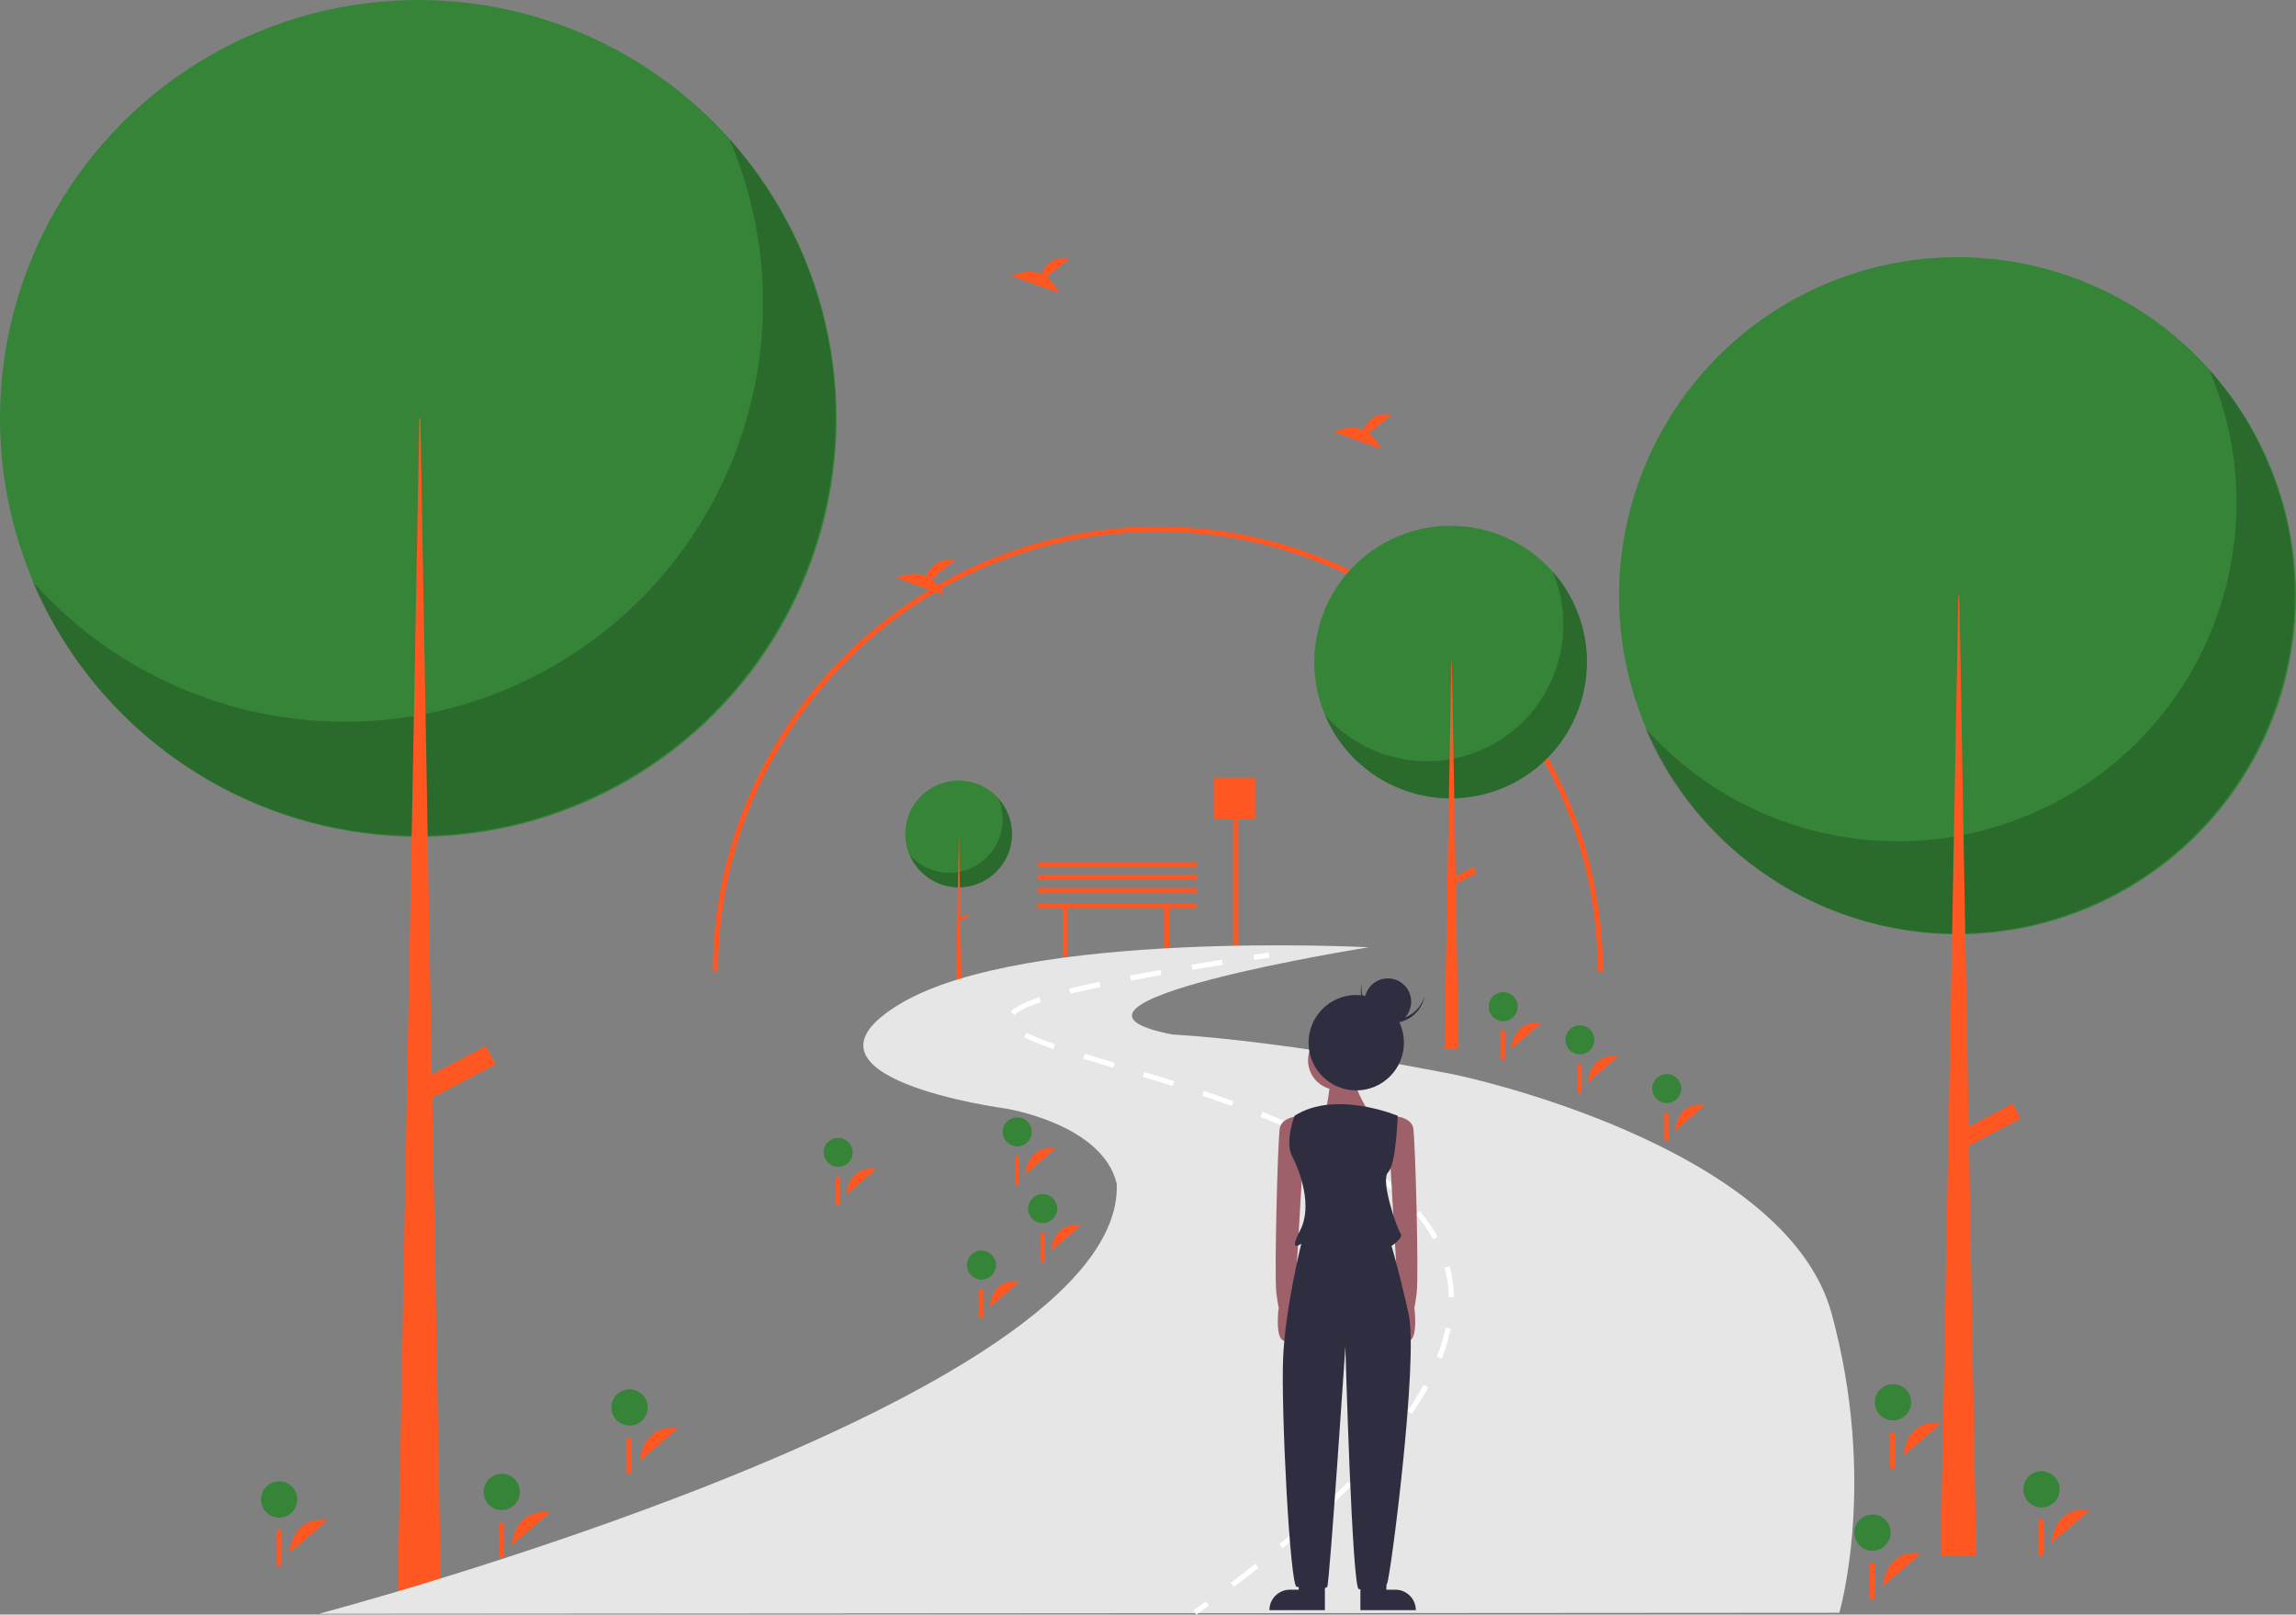 <?xml version="1.0" encoding="utf-8"?>
<!-- Generator: Adobe Illustrator 26.0.0, SVG Export Plug-In . SVG Version: 6.00 Build 0)  -->
<svg version="1.1" id="Layer_1" xmlns="http://www.w3.org/2000/svg" xmlns:xlink="http://www.w3.org/1999/xlink" x="0px" y="0px"
	 viewBox="0 0 885.9 622.8" style="enable-background:new 0 0 885.9 622.8;" xml:space="preserve">
<rect x="0" y="0" width="885.9" height="622.8" fill="#808080" stroke="none"/>
<style type="text/css">
	.st0{fill:#FF5722;}
	.st1{fill:#358438;}
	.st2{opacity:0.2;enable-background:new    ;}
	.st3{fill:#E6E6E6;}
	.st4{fill:#FFFFFF;}
	.st5{fill:#9E616A;}
	.st6{fill:#2F2E41;}
</style>
<polygon class="st0" points="461.6,348.4 400.4,348.4 400.4,350.3 410,350.3 410,369.1 411.9,369.1 411.9,350.3 449.1,350.3 
	449.1,369.1 451.1,369.1 451.1,350.3 461.6,350.3 "/>
<polygon class="st0" points="484.3,300 468.5,300 468.5,315.8 475.8,315.8 475.8,369 477.8,369 477.8,315.8 484.3,315.8 "/>
<rect x="400.5" y="342.5" class="st0" width="61.2" height="2"/>
<rect x="400.5" y="337.5" class="st0" width="61.2" height="2"/>
<rect x="400.5" y="332.6" class="st0" width="61.2" height="2"/>
<path class="st0" d="M618.5,374.8h-2c0-93.6-76.1-169.7-169.7-169.7c-93.6,0-169.7,76.1-169.7,169.7h-2c0-94.7,77-171.7,171.7-171.7
	C541.5,203.1,618.5,280.1,618.5,374.8z"/>
<circle class="st1" cx="161.4" cy="161.4" r="161.4"/>
<path class="st2" d="M281.4,53.6c35,81.9-3,176.8-84.9,211.8c-63.8,27.3-137.8,10.7-183.9-41c35,81.9,129.9,120,211.8,85
	s120-129.9,85-211.8C302.4,81.5,293,66.6,281.4,53.6z"/>
<polygon class="st0" points="161.8,161.4 162.2,161.4 170.2,618.8 153.4,618.8 "/>
<rect x="160.9" y="410" transform="matrix(0.885 -0.466 0.466 0.885 -172.612 129.653)" class="st0" width="30.1" height="8"/>
<circle class="st1" cx="755.3" cy="229.8" r="130.6"/>
<path class="st2" d="M852.4,142.6c28.4,66.3-2.4,143.1-68.8,171.4c-51.6,22.1-111.5,8.7-148.9-33.2c28.4,66.3,105.1,97.1,171.4,68.8
	s97.1-105.1,68.8-171.4C869.4,165.1,861.8,153.1,852.4,142.6z"/>
<polygon class="st0" points="755.6,229.8 756,229.8 762.5,600.1 748.8,600.1 "/>
<rect x="754.9" y="431.1" transform="matrix(0.885 -0.466 0.466 0.885 -113.999 407.375)" class="st0" width="24.4" height="6.5"/>
<circle class="st1" cx="369.9" cy="321.7" r="20.6"/>
<path class="st2" d="M385.2,308c4.5,10.4-0.4,22.5-10.8,27c-8.1,3.5-17.6,1.4-23.4-5.2c4.5,10.4,16.5,15.3,27,10.8
	c10.4-4.5,15.3-16.5,10.8-27C387.9,311.5,386.7,309.6,385.2,308z"/>
<polygon class="st0" points="370,321.7 370,321.7 371,380 368.9,380 "/>
<rect x="369.9" y="353.4" transform="matrix(0.885 -0.466 0.466 0.885 -122.06 213.941)" class="st0" width="3.8" height="1"/>
<ellipse transform="matrix(0.16 -0.987 0.987 0.16 218.051 767.174)" class="st1" cx="559.9" cy="255.4" rx="52.6" ry="52.6"/>
<path class="st2" d="M599,220.3c11.4,26.7-1,57.7-27.7,69.1c-20.8,8.9-44.9,3.5-60-13.4c11.4,26.7,42.4,39.1,69.1,27.7
	s39.1-42.4,27.7-69.1C605.9,229.4,602.8,224.5,599,220.3L599,220.3z"/>
<polygon class="st0" points="560,255.4 560.2,255.4 562.8,404.7 557.3,404.7 "/>
<rect x="559.7" y="336.6" transform="matrix(0.885 -0.466 0.466 0.885 -92.381 301.949)" class="st0" width="9.8" height="2.6"/>
<path class="st0" d="M197.5,596c0,0,0.7-14.3,14.7-12.6"/>
<circle class="st1" cx="193.6" cy="575.5" r="7"/>
<rect x="192.4" y="587.2" class="st0" width="2" height="13.8"/>
<path class="st0" d="M246.9,563.5c0,0,0.7-14.3,14.7-12.6"/>
<circle class="st1" cx="242.9" cy="542.9" r="7"/>
<rect x="241.8" y="554.7" class="st0" width="2" height="13.8"/>
<path class="st0" d="M395.6,453c0,0,0.5-11.3,11.6-10"/>
<circle class="st1" cx="392.5" cy="436.6" r="5.6"/>
<rect x="391.6" y="446" class="st0" width="1.6" height="11"/>
<path class="st0" d="M612.7,417.5c0,0,0.5-11.3,11.6-10"/>
<circle class="st1" cx="609.6" cy="401.1" r="5.6"/>
<rect x="608.7" y="410.5" class="st0" width="1.6" height="11"/>
<path class="st0" d="M405.5,482.6c0,0,0.5-11.3,11.6-10"/>
<circle class="st1" cx="402.3" cy="466.2" r="5.6"/>
<rect x="401.4" y="475.6" class="st0" width="1.6" height="11"/>
<path class="st0" d="M381.8,504.3c0,0,0.5-11.3,11.6-10"/>
<circle class="st1" cx="378.7" cy="488" r="5.6"/>
<rect x="377.8" y="497.3" class="st0" width="1.6" height="11"/>
<path class="st0" d="M646.3,436.2c0,0,0.5-11.3,11.6-10"/>
<circle class="st1" cx="643.1" cy="419.9" r="5.6"/>
<rect x="642.2" y="429.2" class="st0" width="1.6" height="11"/>
<path class="st0" d="M326.5,460.9c0,0,0.5-11.3,11.6-10"/>
<circle class="st1" cx="323.4" cy="444.5" r="5.6"/>
<rect x="322.5" y="453.9" class="st0" width="1.6" height="11"/>
<path class="st0" d="M583.1,404.6c0,0,0.5-11.3,11.6-10"/>
<circle class="st1" cx="580" cy="388.3" r="5.6"/>
<rect x="579.1" y="397.6" class="st0" width="1.6" height="11"/>
<path class="st0" d="M111.7,599c0,0,0.7-14.3,14.7-12.6"/>
<circle class="st1" cx="107.7" cy="578.4" r="7"/>
<rect x="106.6" y="590.2" class="st0" width="2" height="13.8"/>
<path class="st0" d="M791.6,595.1c0,0,0.7-14.3,14.7-12.6"/>
<circle class="st1" cx="787.7" cy="574.5" r="7"/>
<rect x="786.5" y="586.2" class="st0" width="2" height="13.8"/>
<path class="st0" d="M734.4,561.5c0,0,0.7-14.3,14.7-12.6"/>
<circle class="st1" cx="730.4" cy="540.9" r="7"/>
<rect x="729.3" y="552.7" class="st0" width="2" height="13.8"/>
<path class="st0" d="M726.5,611.8c0,0,0.7-14.3,14.7-12.6"/>
<circle class="st1" cx="722.5" cy="591.2" r="7"/>
<rect x="721.4" y="603" class="st0" width="2" height="13.8"/>
<path class="st3" d="M123,622.5c0,0,310.9-81.9,307.9-165.8c-5.4-23.2-42.9-29.1-42.9-29.1s-88.8-11.8-40.5-40.5
	s180.6-21.7,180.6-21.7s-136.2,21.7-76,33.6c48.4,3,110.5,15.8,110.5,15.8s126.3,26.6,144.1,91.8c17.8,65.1,3,115.5,3,115.5
	L123,622.5z"/>
<path class="st4" d="M461.6,622.8l-1.2-1.6c1.6-1.2,3.3-2.3,4.9-3.5l1.2,1.6C464.9,620.5,463.3,621.6,461.6,622.8z"/>
<path class="st4" d="M476.1,612.1l-1.2-1.6c3.2-2.4,6.4-4.9,9.5-7.3l1.2,1.6C482.6,607.2,479.4,609.7,476.1,612.1z M494.9,597.2
	l-1.3-1.5c3.1-2.6,6.2-5.2,9.1-7.8l1.3,1.5C501.2,592,498.1,594.6,494.9,597.2z M513,581.4l-1.4-1.5c3-2.8,5.9-5.6,8.6-8.3l1.4,1.4
	C518.9,575.7,516,578.5,513,581.4z M529.8,564.2l-1.5-1.3c2.7-3.1,5.3-6.1,7.7-9.1l1.6,1.2C535.2,558,532.6,561.1,529.8,564.2z
	 M544.8,545.4l-1.7-1.1c2.3-3.4,4.4-6.8,6.2-10.1l1.8,1C549.3,538.4,547.1,541.9,544.8,545.4z M556.3,524.1l-1.9-0.7
	c1.5-3.7,2.6-7.4,3.4-11.3l2,0.4C558.9,516.5,557.8,520.4,556.3,524.1L556.3,524.1z M559,500.4c-0.1-3.9-0.6-7.8-1.6-11.5l1.9-0.5
	c1.1,3.9,1.6,7.9,1.7,12L559,500.4z M553,478.1c-1.9-3.4-4.1-6.7-6.7-9.7l1.5-1.3c2.6,3.1,4.9,6.4,6.9,10L553,478.1z M538.1,460
	c-3-2.6-6.1-5.1-9.3-7.3l1.2-1.6c3.3,2.3,6.5,4.8,9.5,7.5L538.1,460z M518.7,446.3c-3.3-1.9-6.8-3.8-10.5-5.7l0.9-1.8
	c3.7,1.9,7.3,3.8,10.6,5.8L518.7,446.3z M497.4,435.4c-3.5-1.5-7.2-3.1-11-4.6l0.7-1.9c3.9,1.5,7.6,3.1,11.1,4.7L497.4,435.4z
	 M475.2,426.6c-3.6-1.3-7.4-2.6-11.3-3.9l0.6-1.9c4,1.3,7.8,2.7,11.4,4L475.2,426.6z M452.4,418.9c-3.5-1.1-7.2-2.3-11.5-3.5
	l0.6-1.9c4.2,1.3,8,2.4,11.5,3.5L452.4,418.9z M429.5,411.9c-4-1.2-7.9-2.4-11.5-3.5l0.6-1.9c3.6,1.1,7.5,2.3,11.5,3.5L429.5,411.9z
	 M406.5,404.7c-3.8-1.3-7.6-2.8-11.3-4.5l0.9-1.8c3.6,1.7,7.3,3.2,11,4.4L406.5,404.7z M391.4,391.6l-1.4-1.4
	c1.8-1.9,5.4-3.7,11-5.5l0.6,1.9C396.4,388.3,392.9,390,391.4,391.6L391.4,391.6z M413,383.3l-0.5-1.9c3.5-0.9,7.4-1.8,11.7-2.7
	l0.4,2C420.4,381.6,416.5,382.5,413,383.3L413,383.3z M436.4,378.3l-0.4-2c3.7-0.7,7.7-1.4,11.8-2.2l0.3,2
	C444.1,376.9,440.1,377.6,436.4,378.3L436.4,378.3z M460,374.1l-0.3-2c3.8-0.6,7.7-1.3,11.8-1.9l0.3,2
	C467.7,372.8,463.8,373.5,460,374.1z"/>
<path class="st4" d="M483.9,370.3l-0.3-2c1.9-0.3,3.9-0.6,5.9-0.9l0.3,2C487.8,369.7,485.8,370,483.9,370.3z"/>
<path class="st0" d="M528.1,167.1l9.1-7.3c-7.1-0.8-10,3.1-11.1,6.1c-5.5-2.3-11.5,0.7-11.5,0.7l18.2,6.6
	C531.8,170.8,530.2,168.7,528.1,167.1z"/>
<path class="st0" d="M359.4,223.4l9.1-7.3c-7.1-0.8-10,3.1-11.1,6.1c-5.5-2.3-11.5,0.7-11.5,0.7l18.2,6.6
	C363.1,227.1,361.5,224.9,359.4,223.4z"/>
<path class="st0" d="M403.8,106.9l9.1-7.3c-7.1-0.8-10,3.1-11.1,6.1c-5.5-2.3-11.5,0.7-11.5,0.7l18.2,6.6
	C407.5,110.6,405.9,108.5,403.8,106.9z"/>
<path class="st5" d="M502.5,430.4c0,0-7.9,0-8.7,4.8s-2.2,57.3-1.3,63.8s0.9,5.2,0.9,5.2s-1.7,12.5,2.2,13s3.9-14.3,3.9-14.3
	l3.1-53.3L502.5,430.4z"/>
<path class="st5" d="M536.6,430.4c0,0,7.9,0,8.7,4.8s2.2,57.3,1.3,63.8c-0.9,6.6-0.9,5.2-0.9,5.2s1.7,12.5-2.2,13
	c-3.9,0.5-3.9-14.3-3.9-14.3l-3.1-53.3L536.6,430.4z"/>
<path class="st6" d="M501.2,613.2h-3.5c-4.3,0-7.9,3.5-7.9,7.9v0v0h21.4V611h-10.1V613.2z"/>
<path class="st6" d="M534.9,613.2h3.5c4.3,0,7.9,3.5,7.9,7.9l0,0v0h-21.4V611h10.1L534.9,613.2z"/>
<circle class="st5" cx="516.1" cy="409" r="11.4"/>
<path class="st5" d="M513.5,415.1c0,0-1.3,14.4-3.1,15.7c-1.7,1.3,18.4-0.9,18.4-0.9s-7-10.5-5.7-14
	C524.4,412.5,513.5,415.1,513.5,415.1z"/>
<path class="st6" d="M539.3,430.4c0,0-24-10.1-39.8,0c0,0-3.9,10.1-0.9,15.7s7.9,19.2,3.1,28.4s0.4,5.2,0.4,5.2s-6.1,24.5-7,43.7
	s2.6,88.3,5.2,88.7s10.9,1.3,11.8,0c0.9-1.3,7-92.7,7-92.7s2.6,93.6,5.2,93.6s9.6,0,10.9-2.2c1.3-2.2,12.2-86.6,8.3-104
	c-3.9-17.5-6.6-26.2-6.6-26.2s4.8-3.1,3.5-4.8s-7.9-20.5-4.8-23.6S539.3,430.4,539.3,430.4z"/>
<circle class="st6" cx="523.3" cy="402.2" r="18.4"/>
<path class="st6" d="M534.8,393c-6.4-1.5-10.5-7.8-9.3-14.3c-0.1,0.2-0.1,0.4-0.1,0.6c-1.6,6.6,2.6,13.3,9.2,14.9
	c6.6,1.6,13.3-2.6,14.9-9.2c0-0.2,0.1-0.4,0.1-0.6C547.7,390.7,541.2,394.5,534.8,393z"/>
<circle class="st6" cx="535.5" cy="386.4" r="9"/>
</svg>
